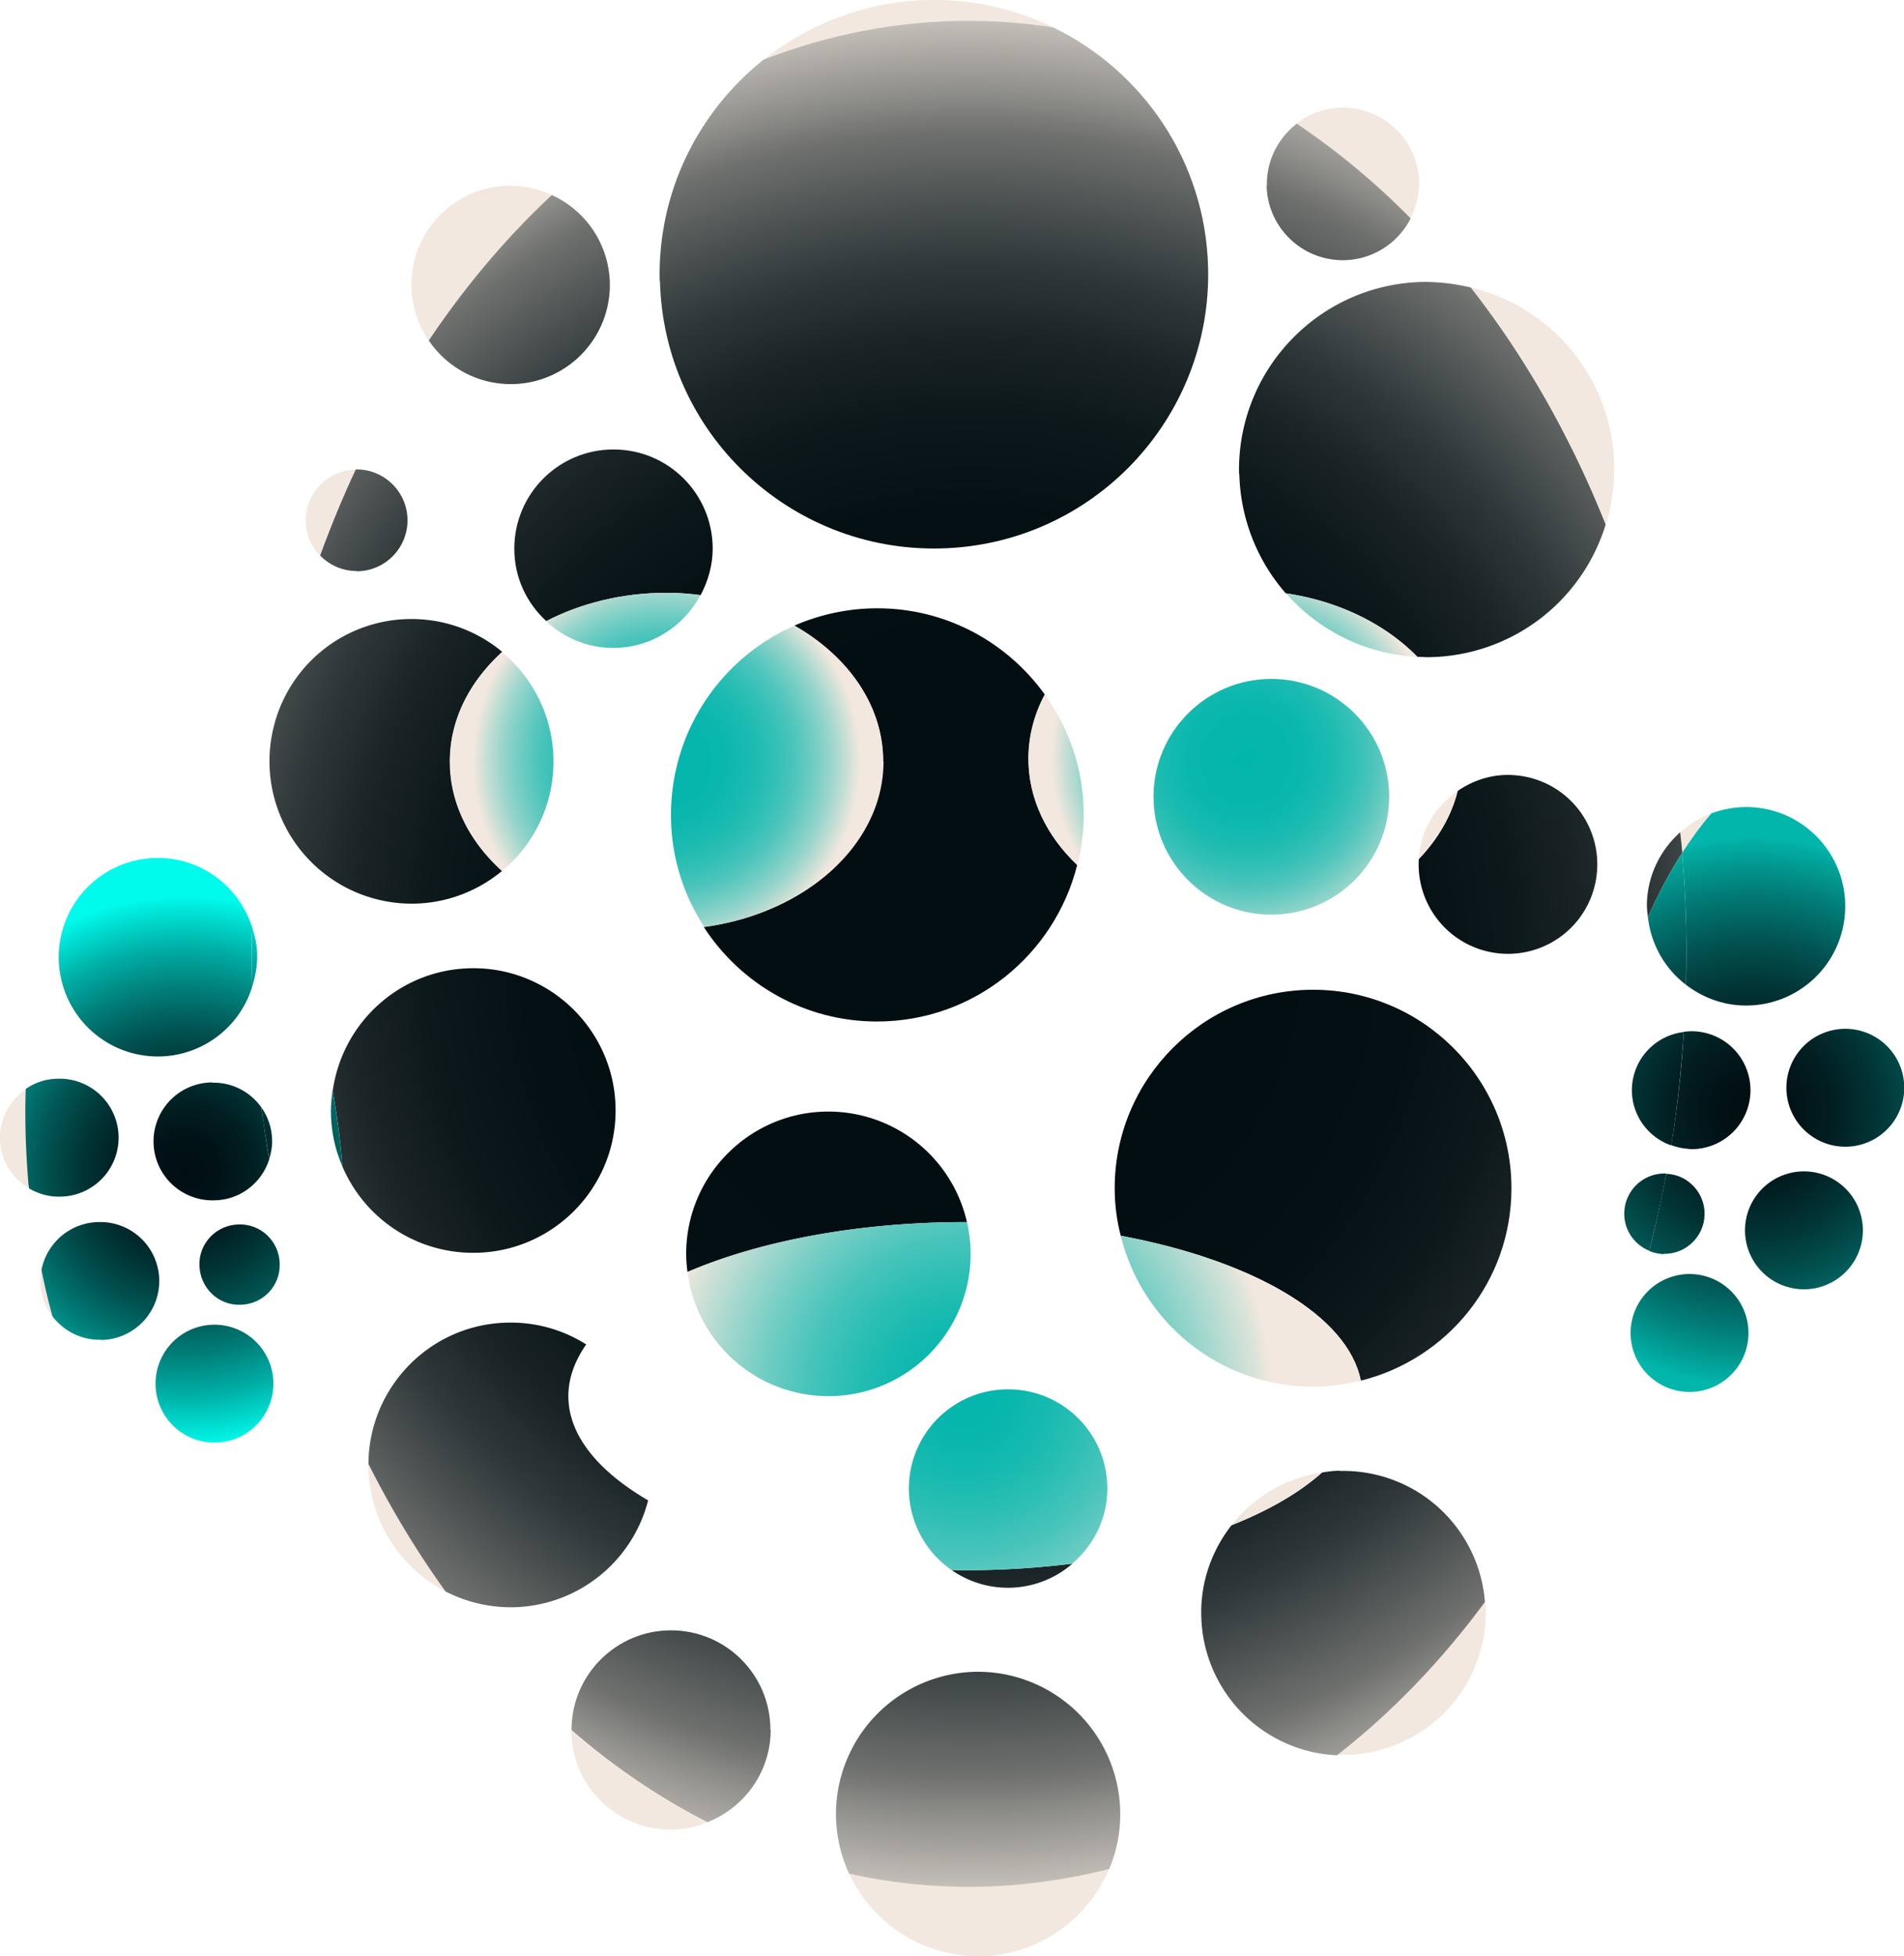 <svg xmlns="http://www.w3.org/2000/svg" xmlns:xlink="http://www.w3.org/1999/xlink" id="Calque_2" viewBox="0 0 72.56 74.51"><defs><radialGradient id="Dégradé_sans_nom_30" cx="36.93" cy="36.33" r="37.62" fx="36.93" fy="36.33" gradientUnits="userSpaceOnUse"><stop offset=".3" stop-color="#020e12"/><stop offset=".45" stop-color="#041014"/><stop offset=".55" stop-color="#0d181b"/><stop offset=".63" stop-color="#1b2528"/><stop offset=".7" stop-color="#303839"/><stop offset=".76" stop-color="#4b5151"/><stop offset=".83" stop-color="#6d6f6d"/><stop offset=".88" stop-color="#94938f"/><stop offset=".94" stop-color="#c0bbb5"/><stop offset=".99" stop-color="#f2e8df"/></radialGradient><radialGradient xlink:href="#Dégradé_sans_nom_30" id="Dégradé_sans_nom_30-2" r="37.62"/><radialGradient xlink:href="#Dégradé_sans_nom_30" id="Dégradé_sans_nom_30-3" r="37.62"/><radialGradient xlink:href="#Dégradé_sans_nom_30" id="Dégradé_sans_nom_30-4" r="37.62"/><radialGradient xlink:href="#Dégradé_sans_nom_30" id="Dégradé_sans_nom_30-5" r="37.62"/><radialGradient xlink:href="#Dégradé_sans_nom_30" id="Dégradé_sans_nom_30-6" cx="36.93" cy="36.33" r="37.62" fx="36.93" fy="36.33"/><radialGradient xlink:href="#Dégradé_sans_nom_30" id="Dégradé_sans_nom_30-7" r="37.62"/><radialGradient xlink:href="#Dégradé_sans_nom_30" id="Dégradé_sans_nom_30-8" r="37.62"/><radialGradient xlink:href="#Dégradé_sans_nom_30" id="Dégradé_sans_nom_30-9" r="37.62"/><radialGradient xlink:href="#Dégradé_sans_nom_30" id="Dégradé_sans_nom_30-10" r="37.62"/><radialGradient xlink:href="#Dégradé_sans_nom_30" id="Dégradé_sans_nom_30-11" cy="36.33" r="37.62" fy="36.33"/><radialGradient xlink:href="#Dégradé_sans_nom_30" id="Dégradé_sans_nom_30-12" r="37.62"/><radialGradient xlink:href="#Dégradé_sans_nom_30" id="Dégradé_sans_nom_30-13" cy="36.33" r="37.62" fy="36.33"/><radialGradient xlink:href="#Dégradé_sans_nom_30" id="Dégradé_sans_nom_30-14" r="37.62"/><radialGradient xlink:href="#Dégradé_sans_nom_30" id="Dégradé_sans_nom_30-15" r="37.62"/><radialGradient xlink:href="#Dégradé_sans_nom_30" id="Dégradé_sans_nom_30-16" r="37.62"/><radialGradient xlink:href="#Dégradé_sans_nom_30" id="Dégradé_sans_nom_30-17" r="37.62"/><radialGradient id="Dégradé_sans_nom_34" cx="47.46" cy="28.89" r="7.39" fx="47.46" fy="28.89" gradientUnits="userSpaceOnUse"><stop offset="0" stop-color="#03b6ac"/><stop offset=".21" stop-color="#05b6ac"/><stop offset=".34" stop-color="#0eb8ae"/><stop offset=".46" stop-color="#1dbbb1"/><stop offset=".57" stop-color="#33c0b6"/><stop offset=".67" stop-color="#4fc5bc"/><stop offset=".76" stop-color="#71cdc3"/><stop offset=".85" stop-color="#99d5cc"/><stop offset=".93" stop-color="#c7dfd5"/><stop offset="1" stop-color="#f2e8df"/></radialGradient><radialGradient xlink:href="#Dégradé_sans_nom_34" id="Dégradé_sans_nom_34-2" r="7.39"/><radialGradient xlink:href="#Dégradé_sans_nom_34" id="Dégradé_sans_nom_34-3" r="7.39"/><radialGradient xlink:href="#Dégradé_sans_nom_34" id="Dégradé_sans_nom_34-4" r="7.39"/><radialGradient xlink:href="#Dégradé_sans_nom_34" id="Dégradé_sans_nom_34-5" cx="25.4" cy="29" r="7.39" fx="25.4" fy="29"/><radialGradient xlink:href="#Dégradé_sans_nom_34" id="Dégradé_sans_nom_34-6" cx="25.4" cy="29" r="7.39" fx="25.4" fy="29"/><radialGradient xlink:href="#Dégradé_sans_nom_34" id="Dégradé_sans_nom_34-7" cx="25.4" cy="29" r="7.39" fx="25.4" fy="29"/><radialGradient id="Dégradé_sans_nom_36" cx="36.79" cy="53.18" r="11.68" fx="36.79" fy="53.18" gradientUnits="userSpaceOnUse"><stop offset="0" stop-color="#03b6ac"/><stop offset=".12" stop-color="#07b6ac"/><stop offset=".25" stop-color="#14b9af"/><stop offset=".38" stop-color="#2abeb4"/><stop offset=".52" stop-color="#49c4bb"/><stop offset=".66" stop-color="#71cdc3"/><stop offset=".8" stop-color="#a2d7cd"/><stop offset=".95" stop-color="#dae3d9"/><stop offset="1" stop-color="#f2e8df"/></radialGradient><radialGradient xlink:href="#Dégradé_sans_nom_36" id="Dégradé_sans_nom_36-2" r="11.68"/><radialGradient xlink:href="#Dégradé_sans_nom_36" id="Dégradé_sans_nom_36-3" r="11.68"/><radialGradient xlink:href="#Dégradé_sans_nom_36" id="Dégradé_sans_nom_36-4" r="11.68"/><radialGradient id="Dégradé_sans_nom_41" cx="7.06" cy="44.62" r="10.47" fx="7.06" fy="44.62" gradientUnits="userSpaceOnUse"><stop offset="0" stop-color="#020e12"/><stop offset=".12" stop-color="#011216"/><stop offset=".25" stop-color="#011f22"/><stop offset=".38" stop-color="#013536"/><stop offset=".52" stop-color="#015452"/><stop offset=".66" stop-color="#017c77"/><stop offset=".81" stop-color="#00ada4"/><stop offset=".95" stop-color="#00e5d8"/><stop offset="1" stop-color="#00faeb"/></radialGradient><radialGradient xlink:href="#Dégradé_sans_nom_30" id="Dégradé_sans_nom_30-18" cx="36.93" r="37.62" fx="36.93"/><radialGradient id="Dégradé_sans_nom_39" cx="66.79" cy="42.34" r="10.47" fx="66.79" fy="42.34" gradientUnits="userSpaceOnUse"><stop offset="0" stop-color="#020e12"/><stop offset=".14" stop-color="#021216"/><stop offset=".3" stop-color="#021f22"/><stop offset=".46" stop-color="#023536"/><stop offset=".63" stop-color="#025452"/><stop offset=".8" stop-color="#027c77"/><stop offset=".97" stop-color="#02aca2"/><stop offset="1" stop-color="#03b6ac"/></radialGradient><radialGradient xlink:href="#Dégradé_sans_nom_39" id="Dégradé_sans_nom_39-2" cx="66.79" r="10.47" fx="66.79"/><radialGradient xlink:href="#Dégradé_sans_nom_39" id="Dégradé_sans_nom_39-3" cy="42.34" r="10.47" fy="42.34"/><radialGradient xlink:href="#Dégradé_sans_nom_39" id="Dégradé_sans_nom_39-4" cx="66.79" r="10.47" fx="66.79"/><radialGradient xlink:href="#Dégradé_sans_nom_39" id="Dégradé_sans_nom_39-5" cx="66.79" cy="42.34" r="10.47" fx="66.79" fy="42.34"/><radialGradient xlink:href="#Dégradé_sans_nom_39" id="Dégradé_sans_nom_39-6" cy="42.34" r="10.47" fy="42.34"/><radialGradient xlink:href="#Dégradé_sans_nom_39" id="Dégradé_sans_nom_39-7" r="10.47"/><radialGradient xlink:href="#Dégradé_sans_nom_39" id="Dégradé_sans_nom_39-8" r="10.47"/><radialGradient xlink:href="#Dégradé_sans_nom_39" id="Dégradé_sans_nom_39-9" r="10.47"/><radialGradient xlink:href="#Dégradé_sans_nom_41" id="Dégradé_sans_nom_41-2" cx="7.06" r="10.47" fx="7.06"/><radialGradient xlink:href="#Dégradé_sans_nom_41" id="Dégradé_sans_nom_41-3" cy="44.62" r="10.47" fy="44.62"/><radialGradient xlink:href="#Dégradé_sans_nom_41" id="Dégradé_sans_nom_41-4" r="10.47"/><radialGradient xlink:href="#Dégradé_sans_nom_41" id="Dégradé_sans_nom_41-5" cx="7.06" cy="44.62" r="10.47" fx="7.06" fy="44.62"/><radialGradient xlink:href="#Dégradé_sans_nom_41" id="Dégradé_sans_nom_41-6" cy="44.62" r="10.47" fy="44.62"/><radialGradient xlink:href="#Dégradé_sans_nom_41" id="Dégradé_sans_nom_41-7" cy="44.62" r="10.47" fy="44.62"/><radialGradient xlink:href="#Dégradé_sans_nom_41" id="Dégradé_sans_nom_41-8" cx="7.06" r="10.47" fx="7.06"/><radialGradient xlink:href="#Dégradé_sans_nom_41" id="Dégradé_sans_nom_41-9" cx="7.06" r="10.47" fx="7.06"/><style>.cls-14{fill:#f2e8df}</style></defs><g id="tete"><path d="M25.56 69.69c.49 0 .96-.1 1.39-.27-1.83-.93-3.57-2.11-5.18-3.51 0 2.09 1.7 3.78 3.79 3.78ZM11.65 19.82c0 .52.21 1 .55 1.35.41-1.13.86-2.23 1.36-3.28-1.06.02-1.91.88-1.91 1.94ZM40.14 1.04C38.69.34 37.06-.04 35.35 0c-2.37.06-4.52.91-6.24 2.27 2.48-.96 5.1-1.48 7.82-1.48 1.09 0 2.15.09 3.21.25ZM61.52 17.71a7.134 7.134 0 0 0-5.46-6.76c2.06 2.62 3.8 5.67 5.14 9.03.22-.72.33-1.48.31-2.27ZM21.03 7.43a3.87 3.87 0 0 0-1.66-.36 3.778 3.778 0 0 0-3.69 3.87c.02.75.26 1.45.66 2.03 1.39-2.07 2.97-3.94 4.69-5.54ZM50.95 66.84c.13 0 .25.01.38 0a5.426 5.426 0 0 0 5.29-5.55c0-.1-.01-.2-.02-.3-1.67 2.25-3.57 4.22-5.64 5.84ZM32.36 71.36c.88 1.9 2.82 3.2 5.05 3.15 2.2-.05 4.06-1.42 4.86-3.33-1.73.45-3.51.68-5.34.68-1.56 0-3.09-.18-4.57-.5ZM14.04 55.93a5.435 5.435 0 0 0 2.94 4.69c-1.08-1.5-2.07-3.13-2.94-4.86v.17ZM53.75 8.32c.21-.42.34-.89.33-1.39A2.905 2.905 0 0 0 51.1 4.1c-.64.02-1.23.24-1.7.61 1.54 1.03 2.99 2.24 4.34 3.61Z" class="cls-14"/><path d="M51.86 52.59c3.3-.82 5.74-3.78 5.74-7.33 0-4.18-3.39-7.56-7.56-7.56s-7.56 3.39-7.56 7.56c0 .63.08 1.23.23 1.81 5.03.94 8.66 3.03 9.15 5.52Z" style="fill:url(#Dégradé_sans_nom_30)"/><path d="M36.85 46.55a5.416 5.416 0 0 0-5.28-4.21c-2.99 0-5.42 2.43-5.42 5.42 0 .23.02.46.05.69 2.73-1.17 6.47-1.9 10.59-1.9h.06Z" style="fill:url(#Dégradé_sans_nom_30-2)"/><path d="M26.7 22.67c.28-.53.46-1.13.46-1.77 0-2.09-1.69-3.78-3.78-3.78s-3.78 1.69-3.78 3.78c0 1.1.47 2.07 1.22 2.76 1.31-.68 2.89-1.08 4.59-1.08.44 0 .87.03 1.3.09Z" style="fill:url(#Dégradé_sans_nom_30-3)"/><path d="M29.36 65.89c0-2.1-1.7-3.79-3.79-3.79s-3.79 1.7-3.79 3.79v.01c1.61 1.4 3.35 2.58 5.18 3.51 1.41-.56 2.41-1.92 2.41-3.52Z" style="fill:url(#Dégradé_sans_nom_30-4)"/><path d="M13.59 21.76c1.07 0 1.94-.87 1.94-1.94s-.87-1.94-1.94-1.94h-.03c-.5 1.06-.95 2.16-1.36 3.28.35.36.84.59 1.39.59Z" style="fill:url(#Dégradé_sans_nom_30-5)"/><path d="M57.19 36.32a3.4 3.4 0 0 0 3.67-3.12 3.4 3.4 0 0 0-3.12-3.67c-.81-.07-1.57.17-2.19.6-.24.96-.76 1.84-1.48 2.59a3.402 3.402 0 0 0 3.12 3.6Z" style="fill:url(#Dégradé_sans_nom_30-6)"/><path d="M18.04 47.72c2.99 0 5.42-2.43 5.42-5.42s-2.43-5.42-5.42-5.42c-2.74 0-4.99 2.03-5.36 4.67.14.81.26 1.65.34 2.51.01.12.02.23.02.35a5.41 5.41 0 0 0 4.99 3.31Z" style="fill:url(#Dégradé_sans_nom_30-7)"/><path d="M39.82 26.46c-1.43-1.99-3.75-3.29-6.39-3.29-1.12 0-2.19.24-3.16.66 2.05 1.17 3.38 3.04 3.38 5.17 0 3.16-2.95 5.79-6.83 6.31 1.4 2.16 3.83 3.6 6.6 3.6 3.69 0 6.77-2.54 7.63-5.96-1.16-1.1-1.86-2.52-1.86-4.05 0-.86.22-1.69.62-2.44Z" style="fill:url(#Dégradé_sans_nom_30-8)"/><path d="M36.26 59.8a3.75 3.75 0 0 0 4.61-.24c-1.3.16-2.66.25-4.07.25-.18 0-.35 0-.53-.01Z" style="fill:url(#Dégradé_sans_nom_30-9)"/><path d="M25.15 10.7c.14 5.77 4.93 10.33 10.7 10.19 5.77-.14 10.33-4.93 10.19-10.7-.1-4.05-2.5-7.5-5.91-9.15-1.05-.16-2.12-.25-3.21-.25-2.72 0-5.34.52-7.82 1.48-2.47 1.97-4.04 5.02-3.96 8.43Z" style="fill:url(#Dégradé_sans_nom_30-10)"/><path d="M47.23 18.06A7.16 7.16 0 0 0 49 22.6c2.04.3 3.8 1.18 5.01 2.42.18 0 .35.02.53.01a7.142 7.142 0 0 0 6.65-5.05c-1.34-3.36-3.08-6.4-5.14-9.03-.6-.14-1.22-.22-1.86-.21-3.94.1-7.06 3.37-6.97 7.32Z" style="fill:url(#Dégradé_sans_nom_30-11)"/><path d="M19.55 14.63a3.778 3.778 0 0 0 3.69-3.87 3.77 3.77 0 0 0-2.21-3.33c-1.73 1.61-3.3 3.47-4.69 5.54.7 1.03 1.88 1.69 3.22 1.66Z" style="fill:url(#Dégradé_sans_nom_30-12)"/><path d="M51.07 56.02c-.23 0-.46.03-.69.07-.85.76-2.02 1.44-3.45 2.01-.75.96-1.19 2.17-1.15 3.48a5.424 5.424 0 0 0 5.17 5.28c2.08-1.62 3.97-3.58 5.64-5.84a5.41 5.41 0 0 0-5.53-4.99Z" style="fill:url(#Dégradé_sans_nom_30-13)"/><path d="M37.15 63.68a5.426 5.426 0 0 0-5.29 5.55c.02.76.2 1.49.5 2.14 1.49.33 3.01.5 4.57.5 1.83 0 3.61-.24 5.34-.68.29-.68.44-1.43.42-2.22a5.426 5.426 0 0 0-5.55-5.29Z" style="fill:url(#Dégradé_sans_nom_30-14)"/><path d="M24.7 57.15c-1.9-1.11-3.04-2.48-3.04-3.97 0-.68.24-1.34.68-1.97-.87-.55-1.91-.86-3.02-.83-2.94.07-5.26 2.47-5.28 5.38.87 1.73 1.85 3.35 2.94 4.86.78.4 1.67.62 2.61.6a5.416 5.416 0 0 0 5.11-4.07Z" style="fill:url(#Dégradé_sans_nom_30-15)"/><path d="M15.81 34.42c1.27-.03 2.42-.5 3.33-1.25-1.24-1.12-1.99-2.57-1.99-4.17s.75-3.04 1.99-4.17a5.398 5.398 0 0 0-3.59-1.25 5.401 5.401 0 0 0-5.18 4.38l-.03.16a5.426 5.426 0 0 0 5.48 6.3Z" style="fill:url(#Dégradé_sans_nom_30-16)"/><path d="M48.27 7.08c.04 1.6 1.37 2.87 2.98 2.83 1.1-.03 2.04-.67 2.51-1.59a28.281 28.281 0 0 0-4.34-3.61c-.71.55-1.16 1.4-1.14 2.37Z" style="fill:url(#Dégradé_sans_nom_30-17)"/><path d="M54.07 32.65v.07c.72-.75 1.24-1.63 1.48-2.59-.82.56-1.4 1.46-1.48 2.53Z" style="fill:url(#Dégradé_sans_nom_34)"/><circle cx="48.45" cy="30.35" r="4.49" style="fill:url(#Dégradé_sans_nom_34-2)"/><path d="M39.82 26.46c-.4.75-.62 1.57-.62 2.44 0 1.54.7 2.95 1.86 4.05a7.803 7.803 0 0 0-1.24-6.49Z" style="fill:url(#Dégradé_sans_nom_34-3)"/><path d="M49.01 22.6a7.134 7.134 0 0 0 5.01 2.42c-1.21-1.23-2.97-2.12-5.01-2.42Z" style="fill:url(#Dégradé_sans_nom_34-4)"/><path d="M26.7 22.67c-.42-.05-.86-.09-1.3-.09-1.7 0-3.27.4-4.59 1.08.67.63 1.57 1.02 2.56 1.02 1.44 0 2.69-.82 3.32-2.01Z" style="fill:url(#Dégradé_sans_nom_34-5)"/><path d="M33.66 29c0-2.12-1.33-4-3.38-5.17a7.872 7.872 0 0 0-4.71 7.21c0 1.58.47 3.04 1.27 4.27 3.88-.53 6.83-3.15 6.83-6.31Z" style="fill:url(#Dégradé_sans_nom_34-6)"/><path d="M21.09 28.87a5.39 5.39 0 0 0-1.96-4.03c-1.23 1.12-1.99 2.57-1.99 4.17s.75 3.05 1.99 4.17c1.23-1.02 2-2.57 1.96-4.3Z" style="fill:url(#Dégradé_sans_nom_34-7)"/><path d="M50.04 52.82c.63 0 1.24-.09 1.82-.23-.5-2.49-4.12-4.58-9.15-5.52.81 3.3 3.78 5.75 7.33 5.75Z" style="fill:url(#Dégradé_sans_nom_36)"/><path d="M31.57 53.18c2.99 0 5.42-2.43 5.42-5.42 0-.42-.05-.82-.14-1.21h-.06c-4.13 0-7.86.73-10.59 1.9a5.413 5.413 0 0 0 5.37 4.73Z" style="fill:url(#Dégradé_sans_nom_36-2)"/><path d="M42.2 56.7c0-2.09-1.69-3.78-3.78-3.78a3.777 3.777 0 0 0-2.16 6.88c.18 0 .35.01.53.01 1.41 0 2.77-.09 4.07-.25.81-.69 1.34-1.71 1.34-2.86Z" style="fill:url(#Dégradé_sans_nom_36-3)"/><path d="M46.94 58.09c1.42-.56 2.59-1.24 3.45-2.01-1.4.21-2.62.95-3.45 2.01Z" style="fill:url(#Dégradé_sans_nom_36-4)"/><path d="M12.67 41.55c-.03.25-.06.5-.06.75 0 .75.15 1.46.43 2.11 0-.12-.01-.23-.02-.35-.08-.86-.2-1.7-.34-2.51Z" style="fill:url(#Dégradé_sans_nom_41)"/><path d="M1.11 45.27s0-.06-.01-.1C.98 43.9.95 42.66.99 41.48.38 41.9-.02 42.6 0 43.39c.02.81.46 1.5 1.11 1.87ZM1.54 48.85c.01.49.18.94.46 1.3-.16-.57-.3-1.16-.42-1.77-.03.15-.04.31-.04.47ZM65.22 30.98c-.44.17-.84.41-1.19.72.03.26.05.52.08.78.36-.56.73-1.06 1.11-1.5Z" class="cls-14"/><path d="M62.76 34.43c0 .18.02.34.04.51.4-.91.84-1.73 1.31-2.46-.02-.26-.05-.52-.08-.78-.75.67-1.24 1.63-1.27 2.72Z" style="fill:url(#Dégradé_sans_nom_30-18)"/><path d="M64.27 36.33c0 .4-.01.79-.02 1.18.61.47 1.37.77 2.2.79 2.09.05 3.82-1.6 3.87-3.69.05-2.09-1.6-3.82-3.69-3.87-.5-.01-.97.08-1.41.24-.38.44-.75.94-1.11 1.5.1 1.27.16 2.55.16 3.85Z" style="fill:url(#Dégradé_sans_nom_39)"/><path d="M64.48 48.53a2.246 2.246 0 1 0-.11 4.49 2.246 2.246 0 0 0 .11-4.49Z" style="fill:url(#Dégradé_sans_nom_39-2)"/><path d="M63.39 47.76c.85.02 1.55-.65 1.57-1.49.02-.83-.63-1.53-1.46-1.56-.19 1-.4 1.98-.65 2.94.17.07.35.11.54.12Z" style="fill:url(#Dégradé_sans_nom_39-3)"/><path d="M68.08 41.34a2.246 2.246 0 1 0 4.49.11 2.246 2.246 0 0 0-4.49-.11Z" style="fill:url(#Dégradé_sans_nom_39-4)"/><path d="M64.37 43.77a2.246 2.246 0 1 0 .11-4.49c-.11 0-.21.01-.31.02-.09 1.47-.25 2.91-.48 4.32.22.08.44.13.68.14Z" style="fill:url(#Dégradé_sans_nom_39-5)"/><path d="M68.84 44.62a2.246 2.246 0 1 0-.11 4.49 2.246 2.246 0 0 0 .11-4.49Z" style="fill:url(#Dégradé_sans_nom_39-6)"/><path d="M64.25 37.51c0-.39.02-.78.02-1.18 0-1.3-.06-2.59-.16-3.85-.47.73-.91 1.55-1.31 2.46.12 1.04.65 1.96 1.45 2.57Z" style="fill:url(#Dégradé_sans_nom_39-7)"/><path d="M61.9 46.19c-.02.65.38 1.22.95 1.45.25-.96.47-1.94.65-2.94h-.03a1.53 1.53 0 0 0-1.57 1.49Z" style="fill:url(#Dégradé_sans_nom_39-8)"/><path d="M62.19 41.47c-.02 1 .61 1.85 1.5 2.16.23-1.41.38-2.86.48-4.32a2.237 2.237 0 0 0-1.98 2.16Z" style="fill:url(#Dégradé_sans_nom_39-9)"/><path d="M9.61 35.32c-.5-1.56-1.96-2.68-3.68-2.64a3.778 3.778 0 0 0-3.69 3.87 3.778 3.778 0 0 0 3.87 3.69 3.765 3.765 0 0 0 3.5-2.65c-.01-.42-.02-.83-.02-1.25 0-.34.01-.68.02-1.01Z" style="fill:url(#Dégradé_sans_nom_41-2)"/><path d="M8.19 54.95a2.246 2.246 0 1 0-.11-4.49 2.246 2.246 0 0 0 .11 4.49Z" style="fill:url(#Dégradé_sans_nom_41-3)"/><path d="M9.17 49.7c.85-.02 1.52-.72 1.49-1.57-.02-.85-.72-1.52-1.57-1.49-.85.02-1.52.72-1.49 1.57s.72 1.52 1.57 1.49Z" style="fill:url(#Dégradé_sans_nom_41-4)"/><path d="M1.1 45.17s0 .06.01.1c.35.2.75.32 1.18.31a2.246 2.246 0 1 0-.11-4.49c-.45.01-.86.15-1.2.39-.04 1.18 0 2.41.11 3.69Z" style="fill:url(#Dégradé_sans_nom_41-5)"/><path d="M8.08 41.23a2.246 2.246 0 1 0 .11 4.49c.98-.02 1.79-.68 2.07-1.56-.11-.65-.21-1.31-.3-1.98-.42-.59-1.11-.96-1.88-.94Z" style="fill:url(#Dégradé_sans_nom_41-6)"/><path d="M3.84 51.04a2.246 2.246 0 1 0-.11-4.49c-1.08.03-1.95.81-2.15 1.82.12.61.26 1.2.42 1.77.42.55 1.09.91 1.84.89Z" style="fill:url(#Dégradé_sans_nom_41-7)"/><path d="M9.61 35.32c0 .34-.02.67-.02 1.01 0 .42.01.84.02 1.25.12-.39.2-.79.19-1.22 0-.37-.09-.71-.19-1.05Z" style="fill:url(#Dégradé_sans_nom_41-8)"/><path d="M9.96 42.17c.08.67.19 1.32.3 1.98.07-.23.12-.48.11-.73-.01-.46-.16-.89-.41-1.24Z" style="fill:url(#Dégradé_sans_nom_41-9)"/></g></svg>
